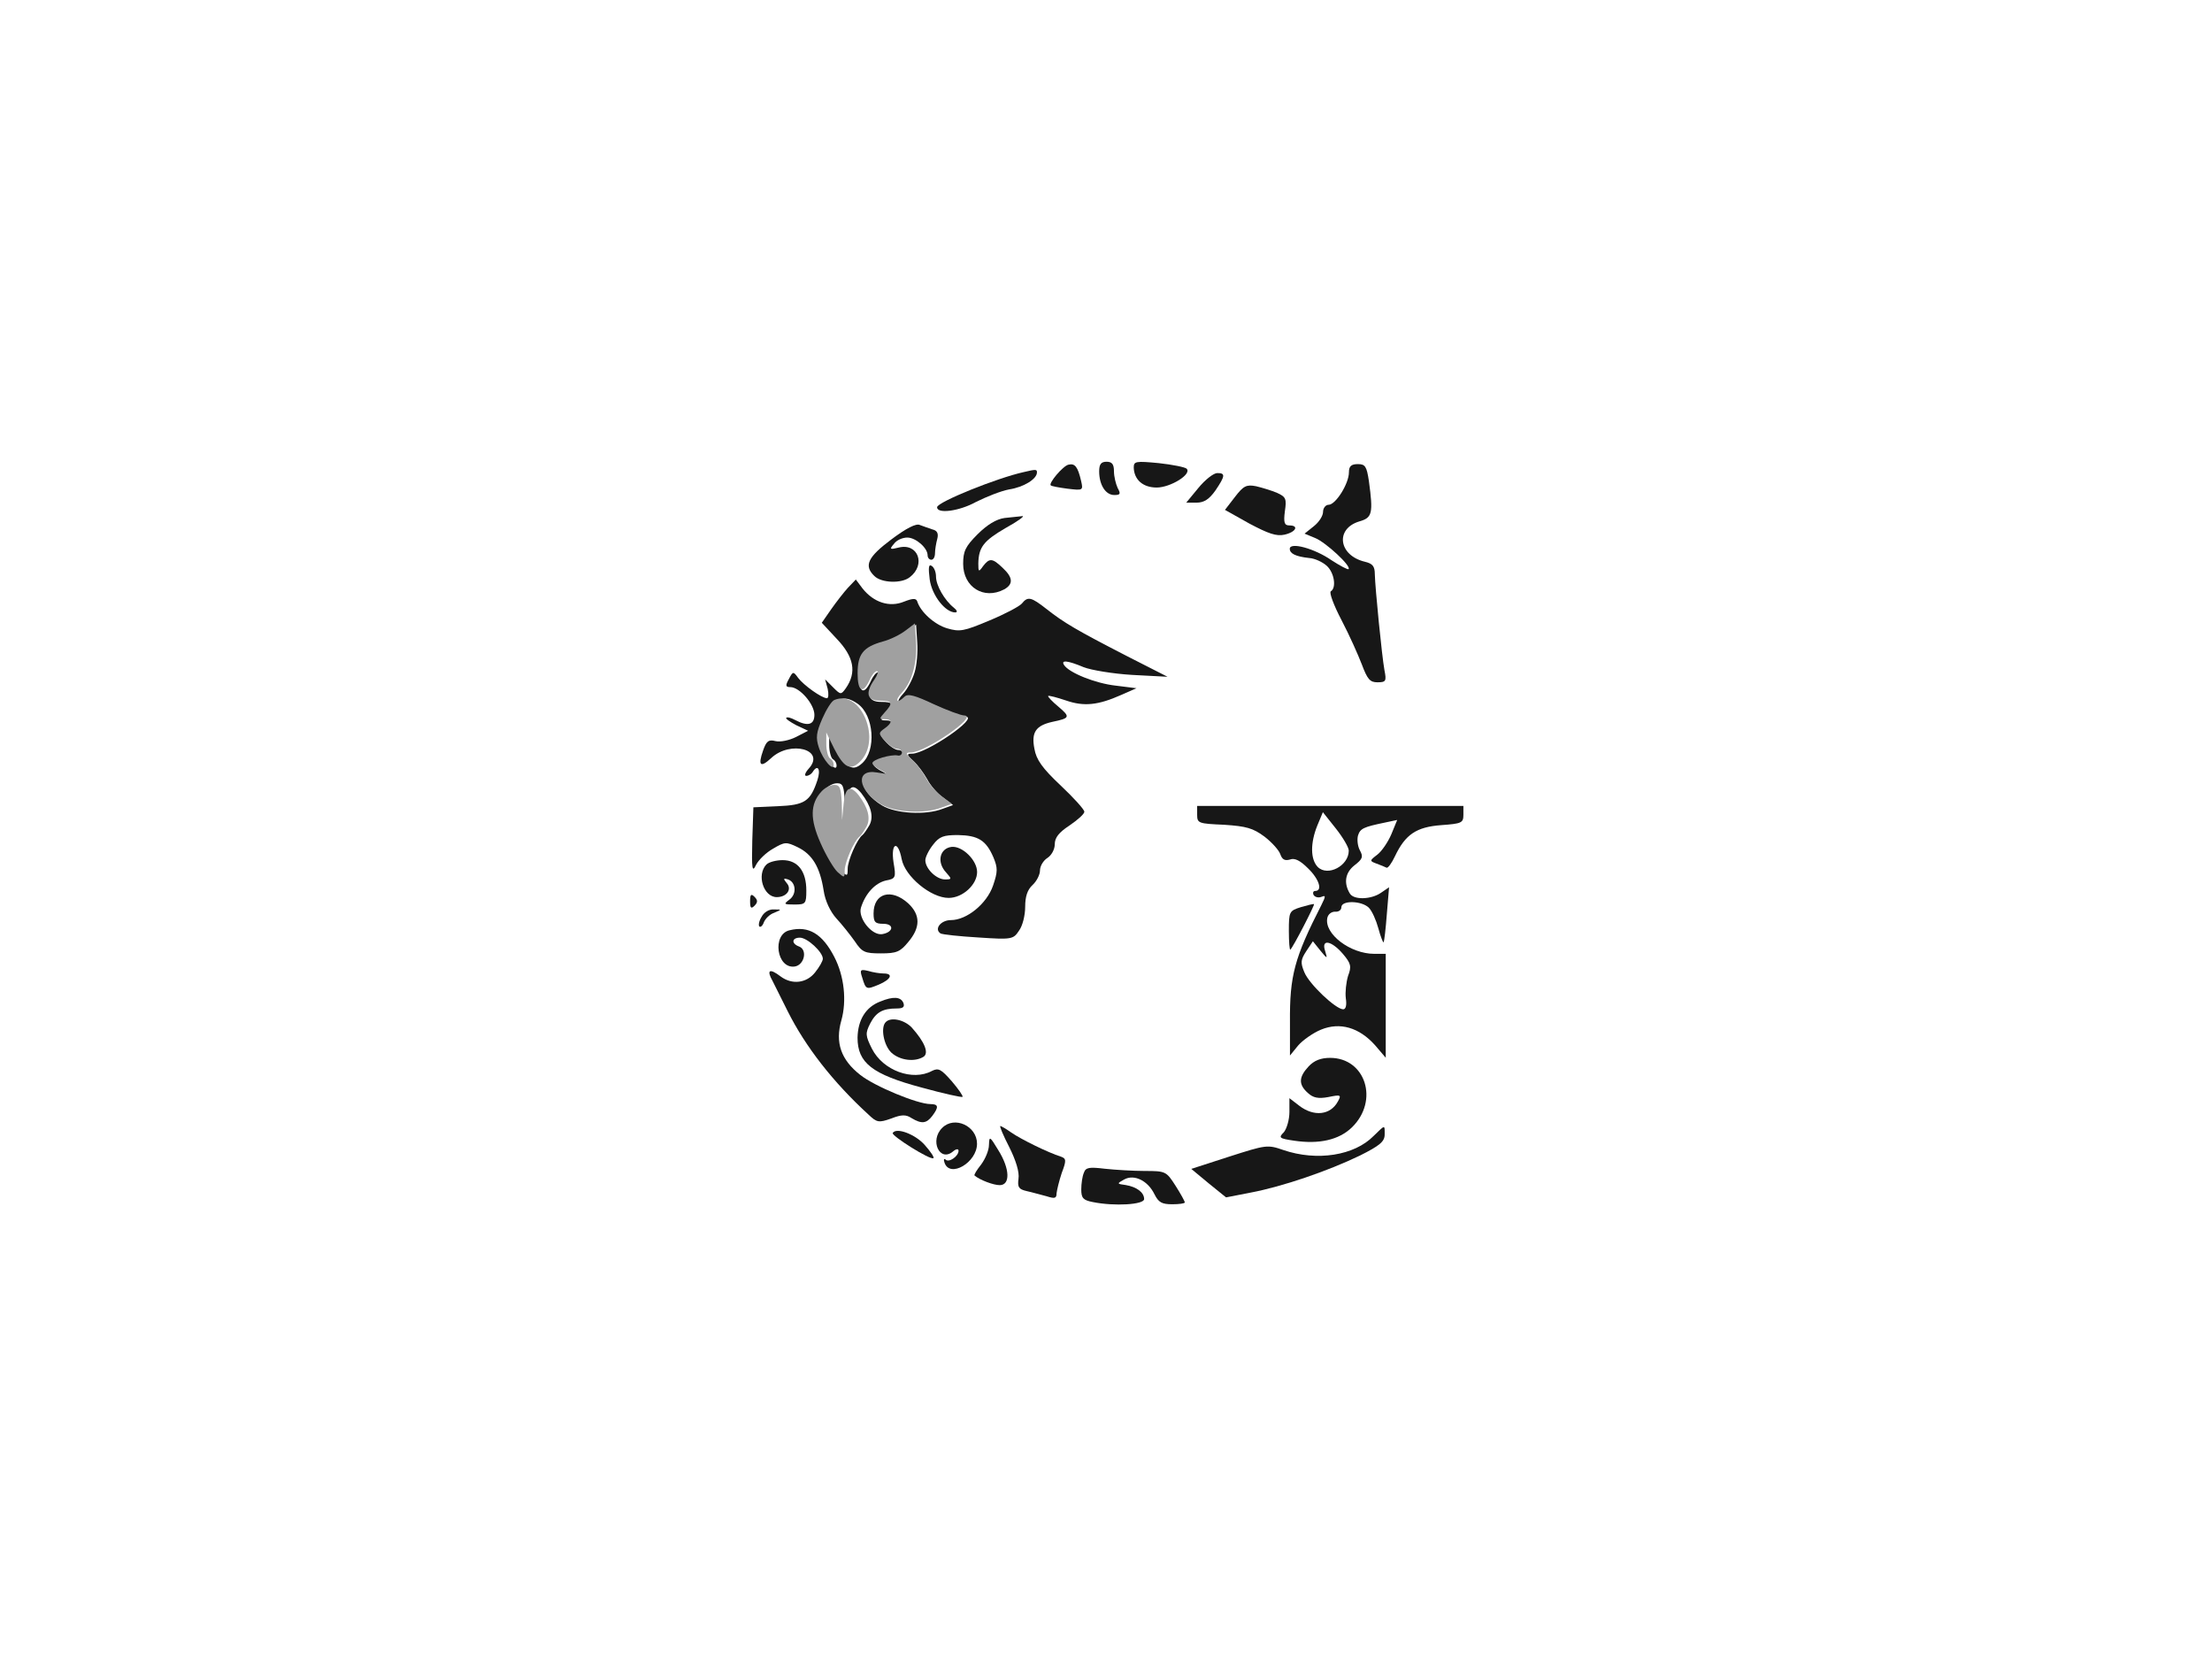 <?xml version="1.0" encoding="UTF-8" standalone="no" ?>
<!DOCTYPE svg PUBLIC "-//W3C//DTD SVG 1.1//EN" "http://www.w3.org/Graphics/SVG/1.1/DTD/svg11.dtd">
<svg xmlns="http://www.w3.org/2000/svg" xmlns:xlink="http://www.w3.org/1999/xlink" version="1.1" width="1201" height="901" viewBox="0 0 777.65 583.4" xml:space="preserve">
<desc>Created with Fabric.js 2.3.3</desc>
<defs>
</defs>
<rect x="0" y="0" width="100%" height="100%" fill="#ffffff"></rect>
<g transform="translate(389 291.5)" style="">
	<path id="node1" d="M 1400 2462 c -15 -3 -55 -51 -48 -56 c 1 -2 22 -6 45 -9 c 42 -5 43 -5 37 21 c -9 39 -17 48 -34 44 z" style="stroke: none; stroke-width: 1; stroke-dasharray: none; stroke-linecap: butt; stroke-linejoin: miter; stroke-miterlimit: 4; fill: rgb(23,23,23); fill-rule: nonzero; opacity: 1;" transform="translate(-14.14 -123.82) scale(0.13 0.13) matrix(1 0 0 -1 0 0) translate(-1393.924, -2428.643) " stroke-linecap="round" />
	<path id="node2" d="M 1480 2444 c 0 -36 17 -64 41 -64 c 16 0 18 3 9 19 c -5 11 -10 31 -10 45 c 0 19 -5 26 -20 26 c -15 0 -20 -7 -20 -26 z" style="stroke: none; stroke-width: 1; stroke-dasharray: none; stroke-linecap: butt; stroke-linejoin: miter; stroke-miterlimit: 4; fill: rgb(23,23,23); fill-rule: nonzero; opacity: 1;" transform="translate(1.02 -123.33) scale(0.13 0.13) matrix(1 0 0 -1 0 0) translate(-1507.666, -2425) " stroke-linecap="round" />
	<path id="node3" d="M 1570 2454 c 1 -33 25 -54 62 -54 c 37 0 96 36 81 51 c -4 4 -38 11 -75 15 c -63 6 -68 5 -68 -12 z" style="stroke: none; stroke-width: 1; stroke-dasharray: none; stroke-linecap: butt; stroke-linejoin: miter; stroke-miterlimit: 4; fill: rgb(23,23,23); fill-rule: nonzero; opacity: 1;" transform="translate(19.03 -124.62) scale(0.13 0.13) matrix(1 0 0 -1 0 0) translate(-1642.696, -2434.671) " stroke-linecap="round" />
	<path id="node4" d="M 2140 2448 c 0 -31 -36 -88 -55 -88 c -8 0 -15 -9 -15 -19 c 0 -11 -11 -28 -25 -39 l -25 -20 l 29 -12 c 29 -12 98 -76 90 -84 c -2 -2 -23 9 -46 24 c -46 32 -113 50 -113 31 c 0 -13 16 -21 53 -25 c 15 -1 36 -11 47 -21 c 20 -18 27 -59 11 -69 c -5 -3 8 -38 29 -78 c 21 -40 45 -94 55 -120 c 15 -40 22 -48 42 -48 c 23 0 25 3 19 33 c -7 39 -25 221 -26 259 c 0 22 -6 29 -27 34 c -71 17 -81 89 -15 109 c 35 10 38 21 26 109 c -6 40 -10 46 -30 46 c -18 0 -24 -6 -24 -22 z" style="stroke: none; stroke-width: 1; stroke-dasharray: none; stroke-linecap: butt; stroke-linejoin: miter; stroke-miterlimit: 4; fill: rgb(23,23,23); fill-rule: nonzero; opacity: 1;" transform="translate(81.26 -90) scale(0.13 0.13) matrix(1 0 0 -1 0 0) translate(-2109.445, -2175) " stroke-linecap="round" />
	<path id="node5" d="M 1285 2443 c -73 -16 -234 -81 -235 -95 c -1 -19 60 -11 105 14 c 28 14 68 30 90 34 c 39 6 75 28 75 46 c 0 8 -2 9 -35 1 z" style="stroke: none; stroke-width: 1; stroke-dasharray: none; stroke-linecap: butt; stroke-linejoin: miter; stroke-miterlimit: 4; fill: rgb(23,23,23); fill-rule: nonzero; opacity: 1;" transform="translate(-42 -119.07) scale(0.13 0.13) matrix(1 0 0 -1 0 0) translate(-1184.994, -2393.005) " stroke-linecap="round" />
	<path id="node6" d="M 1742 2400 l -33 -40 l 28 0 c 20 0 34 9 51 33 c 27 40 27 47 5 47 c -10 0 -33 -18 -51 -40 z" style="stroke: none; stroke-width: 1; stroke-dasharray: none; stroke-linecap: butt; stroke-linejoin: miter; stroke-miterlimit: 4; fill: rgb(23,23,23); fill-rule: nonzero; opacity: 1;" transform="translate(34.53 -120) scale(0.13 0.13) matrix(1 0 0 -1 0 0) translate(-1758.961, -2400) " stroke-linecap="round" />
	<path id="node7" d="M 1837 2377 l -27 -35 l 66 -37 c 51 -27 73 -35 95 -30 c 31 7 40 25 13 25 c -13 0 -16 7 -12 38 c 5 34 3 39 -21 50 c -14 6 -40 14 -57 18 c -26 5 -34 1 -57 -29 z" style="stroke: none; stroke-width: 1; stroke-dasharray: none; stroke-linecap: butt; stroke-linejoin: miter; stroke-miterlimit: 4; fill: rgb(23,23,23); fill-rule: nonzero; opacity: 1;" transform="translate(54 -112.09) scale(0.13 0.13) matrix(1 0 0 -1 0 0) translate(-1905.01, -2340.706) " stroke-linecap="round" />
	<path id="node8" d="M 1232 2323 c -22 -3 -47 -18 -73 -44 c -33 -33 -39 -46 -39 -80 c 0 -63 56 -98 111 -69 c 25 14 24 32 -4 58 c -28 27 -36 27 -53 5 c -12 -17 -13 -16 -13 7 c 1 44 14 61 74 96 c 33 18 53 33 45 32 c -8 -1 -30 -3 -48 -5 z" style="stroke: none; stroke-width: 1; stroke-dasharray: none; stroke-linecap: butt; stroke-linejoin: miter; stroke-miterlimit: 4; fill: rgb(23,23,23); fill-rule: nonzero; opacity: 1;" transform="translate(-39.88 -96.52) scale(0.13 0.13) matrix(1 0 0 -1 0 0) translate(-1200.88, -2223.864) " stroke-linecap="round" />
	<path id="node9" d="M 932 2265 c -64 -48 -75 -71 -46 -99 c 19 -19 74 -21 96 -3 c 44 34 22 93 -30 80 c -24 -6 -26 -5 -13 10 c 7 10 23 17 36 17 c 23 0 55 -28 55 -48 c 0 -7 5 -12 10 -12 c 6 0 10 8 10 18 c 0 9 3 27 6 38 c 4 15 0 23 -13 26 c -10 3 -25 9 -34 12 c -10 5 -37 -9 -77 -39 z" style="stroke: none; stroke-width: 1; stroke-dasharray: none; stroke-linecap: butt; stroke-linejoin: miter; stroke-miterlimit: 4; fill: rgb(23,23,23); fill-rule: nonzero; opacity: 1;" transform="translate(-71.45 -97.04) scale(0.13 0.13) matrix(1 0 0 -1 0 0) translate(-964.143, -2227.778) " stroke-linecap="round" />
	<path id="node10" d="M 1033 2159 c 6 -43 42 -89 69 -89 c 7 0 5 6 -4 13 c -25 20 -48 60 -48 84 c 0 12 -5 25 -12 29 c -8 5 -9 -5 -5 -37 z" style="stroke: none; stroke-width: 1; stroke-dasharray: none; stroke-linecap: butt; stroke-linejoin: miter; stroke-miterlimit: 4; fill: rgb(23,23,23); fill-rule: nonzero; opacity: 1;" transform="translate(-57.54 -84.48) scale(0.13 0.13) matrix(1 0 0 -1 0 0) translate(-1068.462, -2133.61) " stroke-linecap="round" />
	<path id="node11" d="M 811 2149 c -11 -12 -32 -39 -46 -59 l -25 -36 l 40 -43 c 47 -49 55 -91 25 -134 c -13 -18 -14 -18 -34 2 l -22 22 l 7 -26 c 3 -14 2 -25 -2 -25 c -14 0 -63 35 -78 55 c -13 18 -14 18 -25 -3 c -10 -18 -9 -22 4 -22 c 25 0 65 -46 65 -75 c 0 -27 -18 -32 -52 -14 c -11 6 -22 9 -24 6 c -3 -2 10 -11 27 -20 l 32 -15 l -33 -17 c -18 -9 -42 -14 -55 -11 c -19 5 -25 0 -34 -26 c -14 -40 -7 -47 22 -20 c 52 49 148 23 102 -28 c -10 -11 -13 -20 -7 -20 c 6 0 14 5 17 10 c 14 23 23 8 13 -22 c -19 -57 -34 -67 -107 -70 l -66 -3 l -3 -90 c -2 -78 0 -87 10 -66 c 7 14 28 34 46 44 c 32 19 36 19 67 4 c 39 -19 60 -53 70 -117 c 4 -28 18 -57 34 -75 c 15 -16 38 -45 50 -62 c 20 -30 27 -33 71 -33 c 42 0 52 4 74 31 c 33 39 33 73 0 104 c -46 42 -94 28 -94 -27 c 0 -23 4 -28 26 -28 c 31 0 28 -23 -3 -28 c -28 -4 -66 44 -57 72 c 12 38 38 66 67 73 c 27 5 28 8 21 49 c -8 53 12 62 22 9 c 9 -47 79 -105 127 -105 c 38 0 77 36 77 70 c 0 32 -40 71 -69 68 c -32 -4 -41 -41 -15 -69 c 16 -18 16 -19 -3 -19 c -23 0 -53 29 -53 52 c 0 8 9 27 21 42 c 17 22 28 26 67 26 c 55 -1 76 -14 96 -60 c 12 -29 12 -39 -1 -77 c -17 -49 -71 -93 -114 -93 c -27 0 -46 -24 -28 -36 c 5 -3 52 -8 103 -11 c 89 -6 94 -5 109 18 c 10 13 17 42 17 65 c 0 28 6 46 20 59 c 11 10 20 28 20 39 c 0 12 9 27 20 34 c 11 7 20 23 20 37 c 0 18 11 32 40 51 c 22 15 40 31 40 37 c 0 6 -29 38 -64 71 c -50 47 -66 70 -71 99 c -9 45 4 63 48 73 c 48 10 50 13 17 41 c -17 14 -29 27 -28 29 c 2 2 24 -4 48 -12 c 49 -17 87 -13 150 15 l 41 18 l -56 7 c -55 6 -127 35 -140 56 c -9 14 10 12 53 -6 c 20 -8 80 -18 132 -21 l 95 -5 l -110 56 c -136 70 -170 90 -217 127 c -42 33 -51 35 -67 15 c -7 -8 -47 -29 -88 -46 c -69 -29 -80 -31 -114 -21 c -34 10 -72 44 -81 73 c -3 9 -13 8 -36 -1 c -39 -16 -82 -2 -112 36 l -18 24 l -21 -22 z m 180 -229 c -6 -20 -20 -46 -31 -58 c -21 -22 -14 -32 7 -11 c 9 9 29 3 78 -20 c 37 -17 75 -31 84 -31 c 38 -1 -106 -100 -145 -100 c -15 0 -15 -3 4 -20 c 12 -11 28 -33 37 -49 c 8 -16 27 -38 42 -49 l 28 -21 l -28 -10 c -46 -18 -128 -13 -164 9 c -63 38 -70 96 -11 86 c 30 -5 31 -5 11 6 c -13 6 -23 15 -23 19 c 0 10 49 24 68 21 c 6 -2 12 2 12 8 c 0 5 -6 10 -13 10 c -8 0 -22 9 -33 21 c -18 20 -18 22 -1 34 c 21 15 22 25 0 25 c -15 0 -15 1 0 18 c 24 26 21 32 -13 32 c -35 0 -40 21 -14 58 c 8 12 11 22 6 22 c -5 0 -14 -11 -20 -25 c -18 -38 -32 -30 -32 19 c 0 52 15 71 68 86 c 20 5 48 19 62 30 l 25 19 l 3 -47 c 2 -26 -1 -63 -7 -82 z m -154 -85 c 44 -31 51 -126 12 -161 c -25 -23 -42 -13 -68 38 l -21 43 l 0 -32 c 0 -17 5 -35 10 -38 c 6 -3 10 -11 10 -17 c 0 -20 -29 13 -40 46 c -9 27 -7 41 9 78 c 25 59 49 70 88 43 z m -35 -262 l 1 -48 l 4 43 c 4 45 17 53 40 25 c 26 -34 34 -63 22 -86 c -7 -12 -15 -24 -19 -27 c -14 -10 -40 -69 -40 -91 c 0 -21 -1 -21 -19 -5 c -32 29 -74 134 -67 169 c 8 38 33 67 58 67 c 15 0 18 -9 20 -47 z" style="stroke: none; stroke-width: 1; stroke-dasharray: none; stroke-linecap: butt; stroke-linejoin: miter; stroke-miterlimit: 4; fill: rgb(23,23,23); fill-rule: nonzero; opacity: 1;" transform="translate(-51.58 -22.07) scale(0.13 0.13) matrix(1 0 0 -1 0 0) translate(-1113.152, -1665.5) " stroke-linecap="round" />
	<path id="node12" d="M 1730 1546 c 0 -23 4 -24 73 -27 c 60 -4 78 -9 109 -32 c 21 -16 40 -38 43 -48 c 5 -14 12 -18 26 -14 c 13 5 28 -3 49 -24 c 30 -29 40 -61 19 -61 c -5 0 -7 -5 -4 -11 c 4 -6 13 -8 21 -5 c 12 5 12 2 0 -22 c -73 -143 -86 -191 -85 -317 l 0 -90 l 22 27 c 12 14 40 34 62 43 c 51 21 103 6 146 -42 l 29 -34 l 0 141 l 0 140 l -31 0 c -65 0 -136 54 -127 97 c 2 10 11 17 21 17 c 9 -1 17 4 17 12 c 0 19 54 18 74 -1 c 9 -9 20 -34 26 -56 c 6 -23 13 -39 14 -38 c 2 2 6 37 9 77 l 6 72 l -22 -15 c -26 -18 -73 -20 -84 -2 c -17 28 -13 56 12 76 c 22 17 25 23 15 41 c -6 11 -8 29 -5 40 c 6 19 15 23 73 35 l 33 7 l -16 -39 c -9 -21 -26 -46 -38 -55 c -21 -16 -21 -17 -2 -24 c 11 -4 23 -9 27 -11 c 4 -2 14 12 23 31 c 28 59 58 79 125 84 c 55 4 60 6 60 28 l 0 24 l -360 0 l -360 0 l 0 -24 z m 410 -97 c 0 -41 -57 -71 -84 -44 c -20 21 -20 65 -1 112 l 15 36 l 35 -44 c 19 -24 35 -51 35 -60 z m -64 -271 c -11 33 17 28 48 -8 c 22 -26 24 -34 14 -60 c -5 -17 -8 -44 -6 -60 c 3 -19 0 -30 -7 -30 c -20 0 -92 68 -105 100 c -11 26 -10 34 5 57 l 18 27 l 20 -25 c 19 -23 20 -24 13 -1 z" style="stroke: none; stroke-width: 1; stroke-dasharray: none; stroke-linecap: butt; stroke-linejoin: miter; stroke-miterlimit: 4; fill: rgb(23,23,23); fill-rule: nonzero; opacity: 1;" transform="translate(78.67 36.07) scale(0.13 0.13) matrix(1 0 0 -1 0 0) translate(-2090, -1229.5) " stroke-linecap="round" />
	<path id="node13" d="M 602 1408 c -27 -27 -8 -88 28 -88 c 27 0 42 21 27 38 c -10 12 -9 14 3 10 c 22 -7 25 -40 4 -55 c -16 -12 -15 -13 14 -13 c 30 0 32 2 32 38 c 0 52 -23 82 -64 82 c -17 0 -37 -5 -44 -12 z" style="stroke: none; stroke-width: 1; stroke-dasharray: none; stroke-linecap: butt; stroke-linejoin: miter; stroke-miterlimit: 4; fill: rgb(23,23,23); fill-rule: nonzero; opacity: 1;" transform="translate(-113.38 18.67) scale(0.13 0.13) matrix(1 0 0 -1 0 0) translate(-649.628, -1360) " stroke-linecap="round" />
	<path id="node14" d="M 560 1310 c 0 -19 3 -21 12 -12 c 9 9 9 15 0 24 c -9 9 -12 7 -12 -12 z" style="stroke: none; stroke-width: 1; stroke-dasharray: none; stroke-linecap: butt; stroke-linejoin: miter; stroke-miterlimit: 4; fill: rgb(23,23,23); fill-rule: nonzero; opacity: 1;" transform="translate(-124.08 25.33) scale(0.13 0.13) matrix(1 0 0 -1 0 0) translate(-569.375, -1310) " stroke-linecap="round" />
	<path id="node15" d="M 2013 1296 c -32 -10 -33 -12 -33 -65 c 0 -30 2 -52 4 -50 c 8 7 67 122 64 123 c -2 1 -18 -3 -35 -8 z" style="stroke: none; stroke-width: 1; stroke-dasharray: none; stroke-linecap: butt; stroke-linejoin: miter; stroke-miterlimit: 4; fill: rgb(23,23,23); fill-rule: nonzero; opacity: 1;" transform="translate(68.54 34.33) scale(0.13 0.13) matrix(1 0 0 -1 0 0) translate(-2014.055, -1242.514) " stroke-linecap="round" />
	<path id="node16" d="M 590 1269 c -7 -11 -9 -23 -6 -26 c 3 -3 9 2 12 11 c 4 10 16 22 28 26 c 21 9 21 9 -1 9 c -13 1 -27 -8 -33 -20 z" style="stroke: none; stroke-width: 1; stroke-dasharray: none; stroke-linecap: butt; stroke-linejoin: miter; stroke-miterlimit: 4; fill: rgb(23,23,23); fill-rule: nonzero; opacity: 1;" transform="translate(-118.51 31.25) scale(0.13 0.13) matrix(1 0 0 -1 0 0) translate(-611.139, -1265.602) " stroke-linecap="round" />
	<path id="node17" d="M 660 1240 c -48 -11 -35 -105 14 -98 c 26 4 35 45 12 54 c -22 8 -20 24 2 24 c 20 0 62 -39 62 -57 c 0 -6 -9 -22 -21 -37 c -23 -29 -62 -34 -93 -11 c -30 23 -39 18 -22 -12 c 8 -16 26 -52 41 -82 c 48 -96 123 -192 218 -279 c 23 -22 28 -23 62 -11 c 28 11 40 11 55 1 c 27 -16 40 -15 56 6 c 18 24 17 32 -5 32 c -35 0 -151 48 -190 79 c -52 41 -68 87 -51 147 c 15 53 8 120 -19 172 c -32 62 -69 85 -121 72 z" style="stroke: none; stroke-width: 1; stroke-dasharray: none; stroke-linecap: butt; stroke-linejoin: miter; stroke-miterlimit: 4; fill: rgb(23,23,23); fill-rule: nonzero; opacity: 1;" transform="translate(-89.06 69.03) scale(0.13 0.13) matrix(1 0 0 -1 0 0) translate(-832.032, -982.252) " stroke-linecap="round" />
	<path id="node18" d="M 855 1109 c 10 -33 11 -33 45 -19 c 33 14 40 30 13 30 c -10 0 -29 3 -42 7 c -21 5 -23 3 -16 -18 z" style="stroke: none; stroke-width: 1; stroke-dasharray: none; stroke-linecap: butt; stroke-linejoin: miter; stroke-miterlimit: 4; fill: rgb(23,23,23); fill-rule: nonzero; opacity: 1;" transform="translate(-81.27 52.64) scale(0.13 0.13) matrix(1 0 0 -1 0 0) translate(-890.495, -1105.213) " stroke-linecap="round" />
	<path id="node19" d="M 902 1049 c -40 -15 -61 -50 -62 -98 c 0 -68 39 -99 174 -135 c 58 -16 108 -27 110 -25 c 2 2 -11 21 -29 42 c -29 33 -36 37 -54 28 c -52 -28 -132 1 -162 60 c -18 36 -18 42 -5 68 c 16 31 34 41 72 41 c 17 0 22 4 18 15 c -7 17 -28 18 -62 4 z" style="stroke: none; stroke-width: 1; stroke-dasharray: none; stroke-linecap: butt; stroke-linejoin: miter; stroke-miterlimit: 4; fill: rgb(23,23,23); fill-rule: nonzero; opacity: 1;" transform="translate(-69.05 76.7) scale(0.13 0.13) matrix(1 0 0 -1 0 0) translate(-982.102, -924.733) " stroke-linecap="round" />
	<path id="node20" d="M 917 993 c -15 -14 -6 -63 15 -83 c 23 -21 63 -26 87 -11 c 15 10 3 40 -32 79 c -20 21 -56 29 -70 15 z" style="stroke: none; stroke-width: 1; stroke-dasharray: none; stroke-linecap: butt; stroke-linejoin: miter; stroke-miterlimit: 4; fill: rgb(23,23,23); fill-rule: nonzero; opacity: 1;" transform="translate(-71.01 73.98) scale(0.13 0.13) matrix(1 0 0 -1 0 0) translate(-967.445, -945.172) " stroke-linecap="round" />
	<path id="node21" d="M 2032 877 c -27 -29 -28 -49 -2 -72 c 14 -13 28 -16 55 -11 c 34 7 36 6 26 -12 c -20 -37 -65 -42 -105 -11 l -26 20 l 0 -37 c 0 -21 -7 -45 -15 -55 c -15 -15 -13 -17 28 -23 c 67 -10 121 2 156 36 c 74 72 37 188 -59 188 c -25 0 -43 -7 -58 -23 z" style="stroke: none; stroke-width: 1; stroke-dasharray: none; stroke-linecap: butt; stroke-linejoin: miter; stroke-miterlimit: 4; fill: rgb(23,23,23); fill-rule: nonzero; opacity: 1;" transform="translate(76.31 95.16) scale(0.13 0.13) matrix(1 0 0 -1 0 0) translate(-2072.315, -786.295) " stroke-linecap="round" />
	<path id="node22" d="M 1066 714 c -35 -34 -7 -94 29 -64 c 8 7 15 8 15 2 c 0 -15 -26 -33 -35 -24 c -4 4 -6 0 -3 -8 c 14 -43 88 0 88 51 c 0 48 -61 76 -94 43 z" style="stroke: none; stroke-width: 1; stroke-dasharray: none; stroke-linecap: butt; stroke-linejoin: miter; stroke-miterlimit: 4; fill: rgb(23,23,23); fill-rule: nonzero; opacity: 1;" transform="translate(-52.67 111.29) scale(0.13 0.13) matrix(1 0 0 -1 0 0) translate(-1104.975, -665.361) " stroke-linecap="round" />
	<path id="node23" d="M 1242 663 c 18 -36 28 -68 25 -86 c -3 -23 1 -28 22 -33 c 14 -3 38 -10 54 -14 c 22 -7 27 -6 27 8 c 1 9 7 34 14 55 c 13 34 12 39 -2 44 c -35 11 -108 47 -134 65 c -14 10 -28 18 -30 18 c -3 0 8 -26 24 -57 z" style="stroke: none; stroke-width: 1; stroke-dasharray: none; stroke-linecap: butt; stroke-linejoin: miter; stroke-miterlimit: 4; fill: rgb(23,23,23); fill-rule: nonzero; opacity: 1;" transform="translate(-25.96 116.95) scale(0.13 0.13) matrix(1 0 0 -1 0 0) translate(-1305.331, -622.878) " stroke-linecap="round" />
	<path id="node24" d="M 2210 693 c -52 -53 -153 -69 -244 -38 c -43 15 -47 14 -147 -18 l -102 -33 l 47 -39 l 47 -38 l 67 13 c 85 16 208 58 295 100 c 54 27 67 38 67 57 c 0 27 2 27 -30 -4 z" style="stroke: none; stroke-width: 1; stroke-dasharray: none; stroke-linecap: butt; stroke-linejoin: miter; stroke-miterlimit: 4; fill: rgb(23,23,23); fill-rule: nonzero; opacity: 1;" transform="translate(63.8 117.08) scale(0.13 0.13) matrix(1 0 0 -1 0 0) translate(-1978.512, -621.888) " stroke-linecap="round" />
	<path id="node25" d="M 935 700 c -5 -7 103 -75 110 -68 c 3 2 -8 18 -23 35 c -25 29 -77 49 -87 33 z" style="stroke: none; stroke-width: 1; stroke-dasharray: none; stroke-linecap: butt; stroke-linejoin: miter; stroke-miterlimit: 4; fill: rgb(23,23,23); fill-rule: nonzero; opacity: 1;" transform="translate(-67.98 110.86) scale(0.13 0.13) matrix(1 0 0 -1 0 0) translate(-990.163, -668.585) " stroke-linecap="round" />
	<path id="node26" d="M 1190 669 c 0 -15 -10 -38 -21 -53 c -12 -15 -20 -28 -18 -30 c 14 -12 51 -26 68 -26 c 29 0 28 44 -4 95 c -23 38 -24 38 -25 14 z" style="stroke: none; stroke-width: 1; stroke-dasharray: none; stroke-linecap: butt; stroke-linejoin: miter; stroke-miterlimit: 4; fill: rgb(23,23,23); fill-rule: nonzero; opacity: 1;" transform="translate(-40.63 116.96) scale(0.13 0.13) matrix(1 0 0 -1 0 0) translate(-1195.304, -622.774) " stroke-linecap="round" />
	<path id="node27" d="M 1437 595 c -4 -9 -7 -29 -7 -45 c 0 -23 5 -29 31 -34 c 59 -12 139 -7 139 8 c 0 18 -20 33 -50 38 c -24 3 -24 4 -4 15 c 27 15 64 -3 82 -40 c 11 -22 20 -27 48 -27 c 18 0 34 2 34 5 c 0 3 -11 23 -25 45 c -25 39 -27 40 -83 40 c -31 0 -80 3 -108 6 c -42 5 -52 4 -57 -11 z" style="stroke: none; stroke-width: 1; stroke-dasharray: none; stroke-linecap: butt; stroke-linejoin: miter; stroke-miterlimit: 4; fill: rgb(23,23,23); fill-rule: nonzero; opacity: 1;" transform="translate(9.33 125.47) scale(0.13 0.13) matrix(1 0 0 -1 0 0) translate(-1570, -559.002) " stroke-linecap="round" />
	<path id="node29" d="M 970 2030 c -14 -11 -42 -25 -62 -30 c -53 -15 -68 -34 -68 -86 c 0 -49 14 -57 32 -19 c 6 14 15 25 20 25 c 5 0 2 -10 -6 -22 c -26 -37 -21 -58 14 -58 c 34 0 37 -6 13 -32 c -15 -17 -15 -18 0 -18 c 22 0 21 -10 0 -25 c -17 -12 -17 -14 1 -34 c 11 -12 25 -21 33 -21 c 7 0 13 -5 13 -10 c 0 -6 -6 -10 -12 -8 c -19 3 -68 -11 -68 -21 c 0 -4 10 -13 23 -19 c 20 -11 19 -11 -11 -6 c -59 10 -52 -48 11 -86 c 36 -22 118 -27 164 -9 l 28 10 l -28 21 c -15 11 -34 33 -42 49 c -9 16 -25 38 -37 49 c -19 17 -19 20 -4 20 c 39 0 183 99 145 100 c -9 0 -47 14 -84 31 c -49 23 -69 29 -78 20 c -21 -21 -28 -11 -7 11 c 28 30 42 83 38 140 l -3 47 l -25 -19 z" style="stroke: none; stroke-width: 1; stroke-dasharray: none; stroke-linecap: butt; stroke-linejoin: miter; stroke-miterlimit: 4; fill: rgb(160,160,160); fill-rule: nonzero; opacity: 1;" transform="translate(-68.31 -39.27) scale(0.13 0.13) matrix(1 0 0 -1 0 0) translate(-987.663, -1794.522) " stroke-linecap="round" />
	<path id="node30" d="M 782 1843 c -8 -3 -22 -26 -33 -51 c -16 -37 -18 -51 -9 -78 c 11 -33 40 -66 40 -46 c 0 6 -4 14 -10 17 c -5 3 -10 21 -10 38 l 0 32 l 21 -43 c 26 -51 43 -61 68 -38 c 63 57 6 199 -67 169 z" style="stroke: none; stroke-width: 1; stroke-dasharray: none; stroke-linecap: butt; stroke-linejoin: miter; stroke-miterlimit: 4; fill: rgb(160,160,160); fill-rule: nonzero; opacity: 1;" transform="translate(-92.61 -33.94) scale(0.13 0.13) matrix(1 0 0 -1 0 0) translate(-805.388, -1754.518) " stroke-linecap="round" />
	<path id="node31" d="M 747 1602 c -31 -34 -31 -75 -2 -140 c 15 -34 36 -69 46 -78 c 18 -16 19 -16 19 5 c 0 22 26 81 40 91 c 4 3 12 15 19 27 c 12 23 4 52 -22 86 c -23 28 -36 20 -40 -25 l -4 -43 l -1 48 c -2 38 -5 47 -20 47 c -11 0 -26 -8 -35 -18 z" style="stroke: none; stroke-width: 1; stroke-dasharray: none; stroke-linecap: butt; stroke-linejoin: miter; stroke-miterlimit: 4; fill: rgb(160,160,160); fill-rule: nonzero; opacity: 1;" transform="translate(-93.47 0.5) scale(0.13 0.13) matrix(1 0 0 -1 0 0) translate(-798.975, -1496.281) " stroke-linecap="round" />
</g>
</svg>